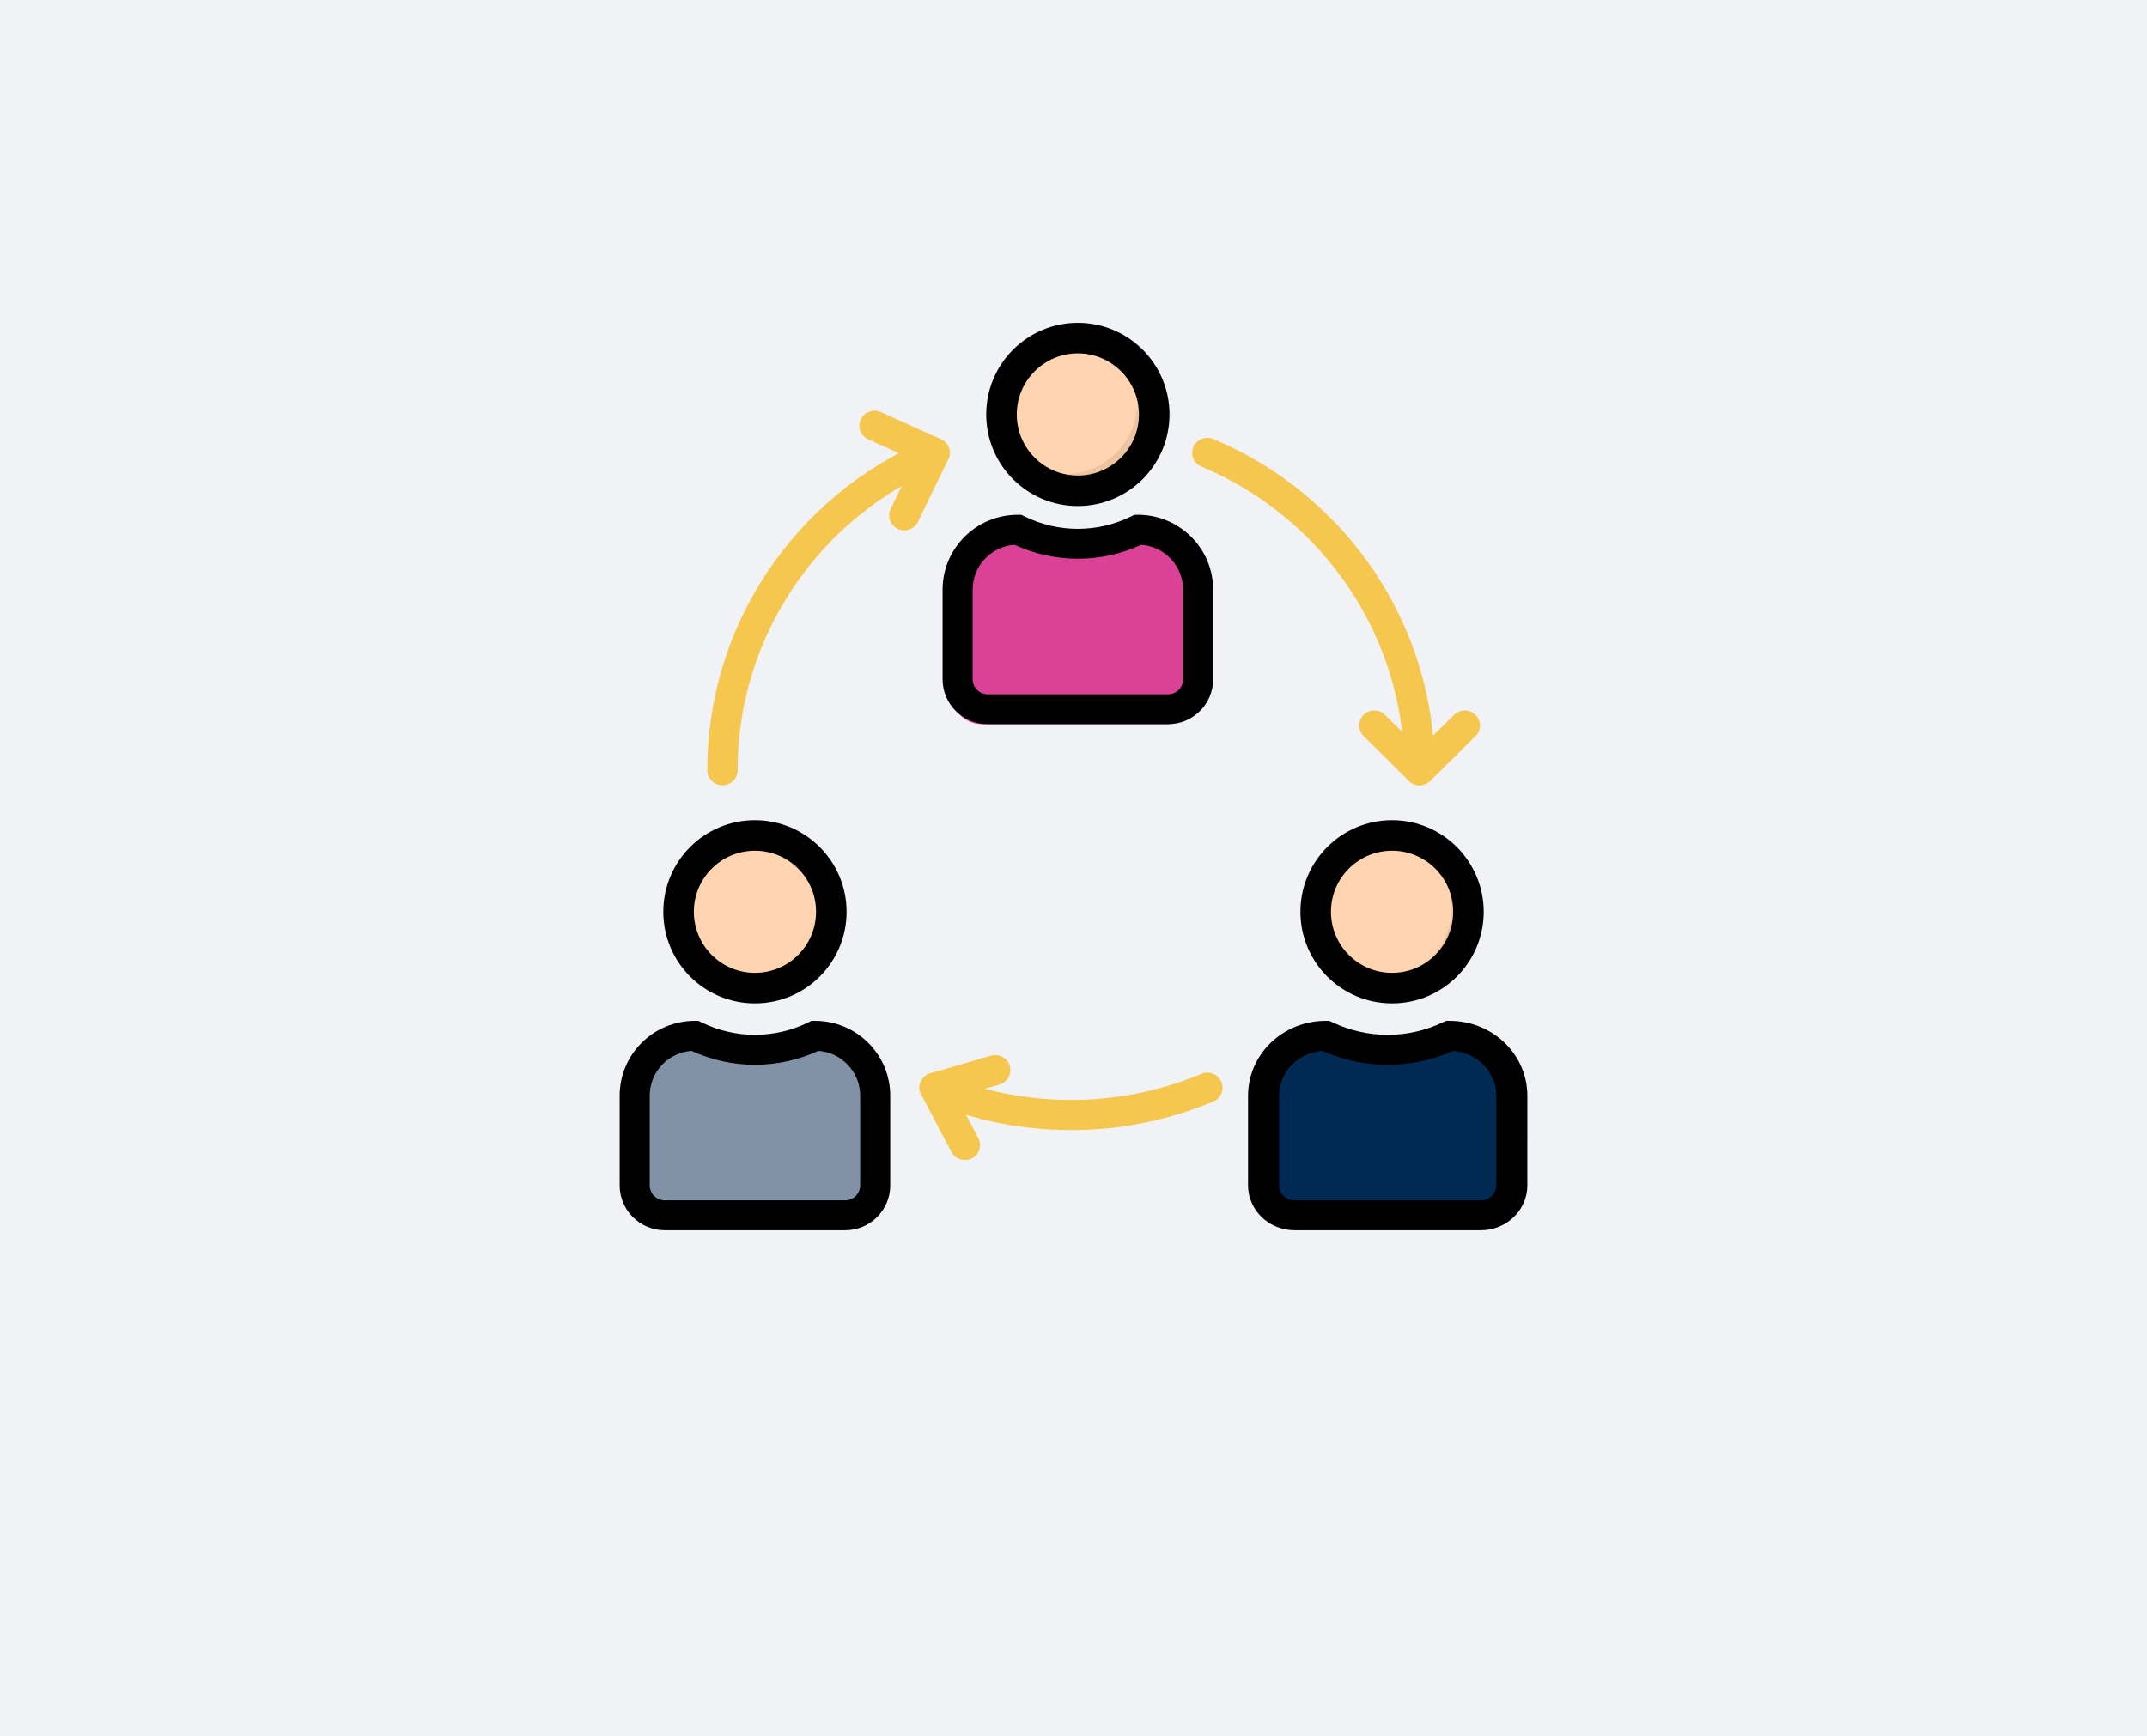 <svg xmlns="http://www.w3.org/2000/svg" width="246" height="199" viewBox="0 0 246 199">
    <g fill="none" fill-rule="evenodd">
        <path fill="#8192A6" d="M0 0H246V199H0z" opacity=".115"/>
        <g fill-rule="nonzero" transform="translate(71 37)">
            <path fill="#DB4196" d="M38 42.5V32c0-3.866 3.134-7 7-7 4.406 2.203 9.594 2.203 14 0 3.866 0 7 3.134 7 7v10.5c0 1.934-1.566 3.5-3.5 3.5h-21c-1.934 0-3.5-1.566-3.5-3.5z"/>
            <circle cx="53" cy="10" r="9" fill="#FFD4B0"/>
            <g fill="#F6C74F">
                <path d="M1.777 42.997c-.958 0-1.736-.77-1.736-1.718C.025 24.732 10.014 9.783 25.406 3.317c.882-.371 1.903.034 2.278.907s-.035 1.884-.917 2.255c-14.11 5.926-23.268 19.631-23.253 34.8 0 .948-.778 1.718-1.737 1.718zM81.65 42.997c-.958 0-1.736-.77-1.736-1.718.014-15.169-9.144-28.874-23.253-34.8-.883-.372-1.292-1.382-.917-2.255s1.396-1.278 2.278-.907c15.39 6.466 25.38 21.415 25.365 37.962 0 .948-.778 1.718-1.737 1.718zM41.714 82.517c-5.604.01-11.151-1.104-16.308-3.276-.882-.371-1.292-1.382-.917-2.255s1.396-1.278 2.278-.907c9.559 3.983 20.335 3.983 29.893 0 .882-.371 1.904.034 2.279.907s-.035 1.884-.917 2.255c-5.157 2.172-10.705 3.287-16.308 3.276z" transform="translate(10 10)"/>
                <path d="M29.56 85.954c-.649.002-1.242-.354-1.543-.923l-3.473-6.575c-.444-.84-.114-1.88.735-2.318.1-.052.208-.095.318-.127l6.945-2.016c.92-.266 1.886.256 2.155 1.167.27.91-.259 1.866-1.179 2.132l-4.916 1.426 2.495 4.72c.445.842.115 1.88-.734 2.318-.248.129-.524.196-.804.196zM81.65 42.997c-.46 0-.903-.18-1.227-.503l-5.21-5.155c-.666-.682-.647-1.77.044-2.43.674-.642 1.74-.642 2.412 0l3.981 3.94 3.982-3.94c.69-.66 1.788-.64 2.455.043.65.667.65 1.722 0 2.387l-5.21 5.155c-.324.323-.767.503-1.227.503zM22.613 13.787c-.26 0-.515-.059-.75-.172-.863-.41-1.227-1.437-.812-2.292l2.707-5.591-5.336-2.406c-.856-.428-1.2-1.46-.77-2.308.409-.8 1.372-1.156 2.211-.816l6.945 3.14c.872.396 1.252 1.417.851 2.28l-.01.02-3.473 7.17c-.288.595-.896.973-1.563.975z" transform="translate(10 10)"/>
            </g>
            <path fill="#EDC4A2" d="M57.642 4c2.773 3.657 2.058 8.868-1.597 11.642-2.97 2.253-7.076 2.253-10.045 0 2.742 3.688 7.954 4.456 11.642 1.716 3.688-2.74 4.456-7.954 1.716-11.642-.486-.653-1.064-1.232-1.716-1.716z"/>
            <circle cx="88" cy="68" r="9" fill="#FFD4B0"/>
            <path fill="#EDC4A2" d="M93.642 62c2.773 3.657 2.058 8.868-1.597 11.642-2.97 2.253-7.076 2.253-10.045 0 2.742 3.688 7.954 4.456 11.642 1.716 3.688-2.74 4.456-7.954 1.716-11.642-.486-.653-1.064-1.232-1.716-1.716z"/>
            <circle cx="16" cy="68" r="9" fill="#FFD4B0"/>
            <path fill="#EDC4A2" d="M21.642 62c2.773 3.657 2.058 8.868-1.597 11.642-2.97 2.253-7.076 2.253-10.045 0 2.742 3.688 7.954 4.456 11.642 1.716 3.688-2.742 4.456-7.954 1.716-11.642-.486-.653-1.064-1.232-1.716-1.716z"/>
            <path fill="#8192A6" d="M1 99.5V89c0-3.866 3.134-7 7-7 4.406 2.203 9.594 2.203 14 0 3.866 0 7 3.134 7 7v10.5c0 1.934-1.566 3.5-3.5 3.5h-21c-1.934 0-3.5-1.566-3.5-3.5z"/>
            <path fill="#002A54" d="M74 99.5V89c0-3.866 3.134-7 7-7 4.406 2.203 9.594 2.203 14 0 3.866 0 7 3.134 7 7v10.5c0 1.934-1.566 3.5-3.5 3.5h-21c-1.934 0-3.5-1.566-3.5-3.5z"/>
            <path fill="#000" d="M63 10.5C63 4.7 58.3 0 52.5 0S42 4.7 42 10.5 46.7 21 52.5 21c5.796-.005 10.495-4.704 10.5-10.5zm-17.5 0c0-3.866 3.134-7 7-7s7 3.134 7 7-3.134 7-7 7-7-3.134-7-7zM37 30.571v10.286C37 43.697 39.313 46 42.167 46h20.666C65.687 46 68 43.698 68 40.857V30.571c-.005-4.73-3.858-8.566-8.611-8.571h-.407l-.363.18c-3.855 1.91-8.384 1.91-12.238 0l-.364-.18h-.406c-4.753.005-8.606 3.84-8.611 8.571zm3.445 0c0-2.698 2.095-4.937 4.8-5.129 4.601 2.126 9.909 2.126 14.51 0 2.705.192 4.8 2.431 4.8 5.13v10.285c0 .946-.771 1.714-1.722 1.714H42.167c-.95 0-1.722-.768-1.722-1.714V30.571zM88.5 57C82.7 57 78 61.7 78 67.5S82.7 78 88.5 78 99 73.3 99 67.5c-.005-5.796-4.704-10.495-10.5-10.5zm0 17.5c-3.866 0-7-3.134-7-7s3.134-7 7-7 7 3.134 7 7-3.134 7-7 7zM95.111 80h-.42l-.374.171c-3.98 1.91-8.654 1.91-12.633 0L81.309 80h-.42c-4.907.005-8.884 3.84-8.889 8.571v10.286c0 2.84 2.388 5.143 5.333 5.143h21.334c2.945 0 5.333-2.302 5.333-5.143V88.571c-.005-4.73-3.982-8.566-8.889-8.571zm5.334 18.857c0 .946-.797 1.714-1.778 1.714H77.334c-.981 0-1.778-.768-1.778-1.714V88.571c0-2.698 2.164-4.937 4.955-5.129 4.75 2.126 10.229 2.126 14.98 0 2.79.192 4.954 2.431 4.954 5.13v10.285zM15.5 57C9.7 57 5 61.7 5 67.5S9.7 78 15.5 78 26 73.3 26 67.5c-.005-5.796-4.704-10.495-10.5-10.5zm0 17.5c-3.866 0-7-3.134-7-7s3.134-7 7-7 7 3.134 7 7-3.134 7-7 7zM5.167 104h20.666c2.854 0 5.167-2.302 5.167-5.143V88.571c-.005-4.73-3.858-8.566-8.611-8.571h-.407l-.363.171c-3.855 1.91-8.384 1.91-12.238 0L9.017 80h-.406C3.858 80.005.005 83.84 0 88.571v10.286C0 101.697 2.313 104 5.167 104zM3.445 88.571c0-2.698 2.095-4.937 4.8-5.129 4.601 2.126 9.909 2.126 14.51 0 2.705.192 4.8 2.431 4.8 5.13v10.285c0 .946-.771 1.714-1.722 1.714H5.167c-.95 0-1.722-.768-1.722-1.714V88.571z"/>
        </g>
    </g>
</svg>
